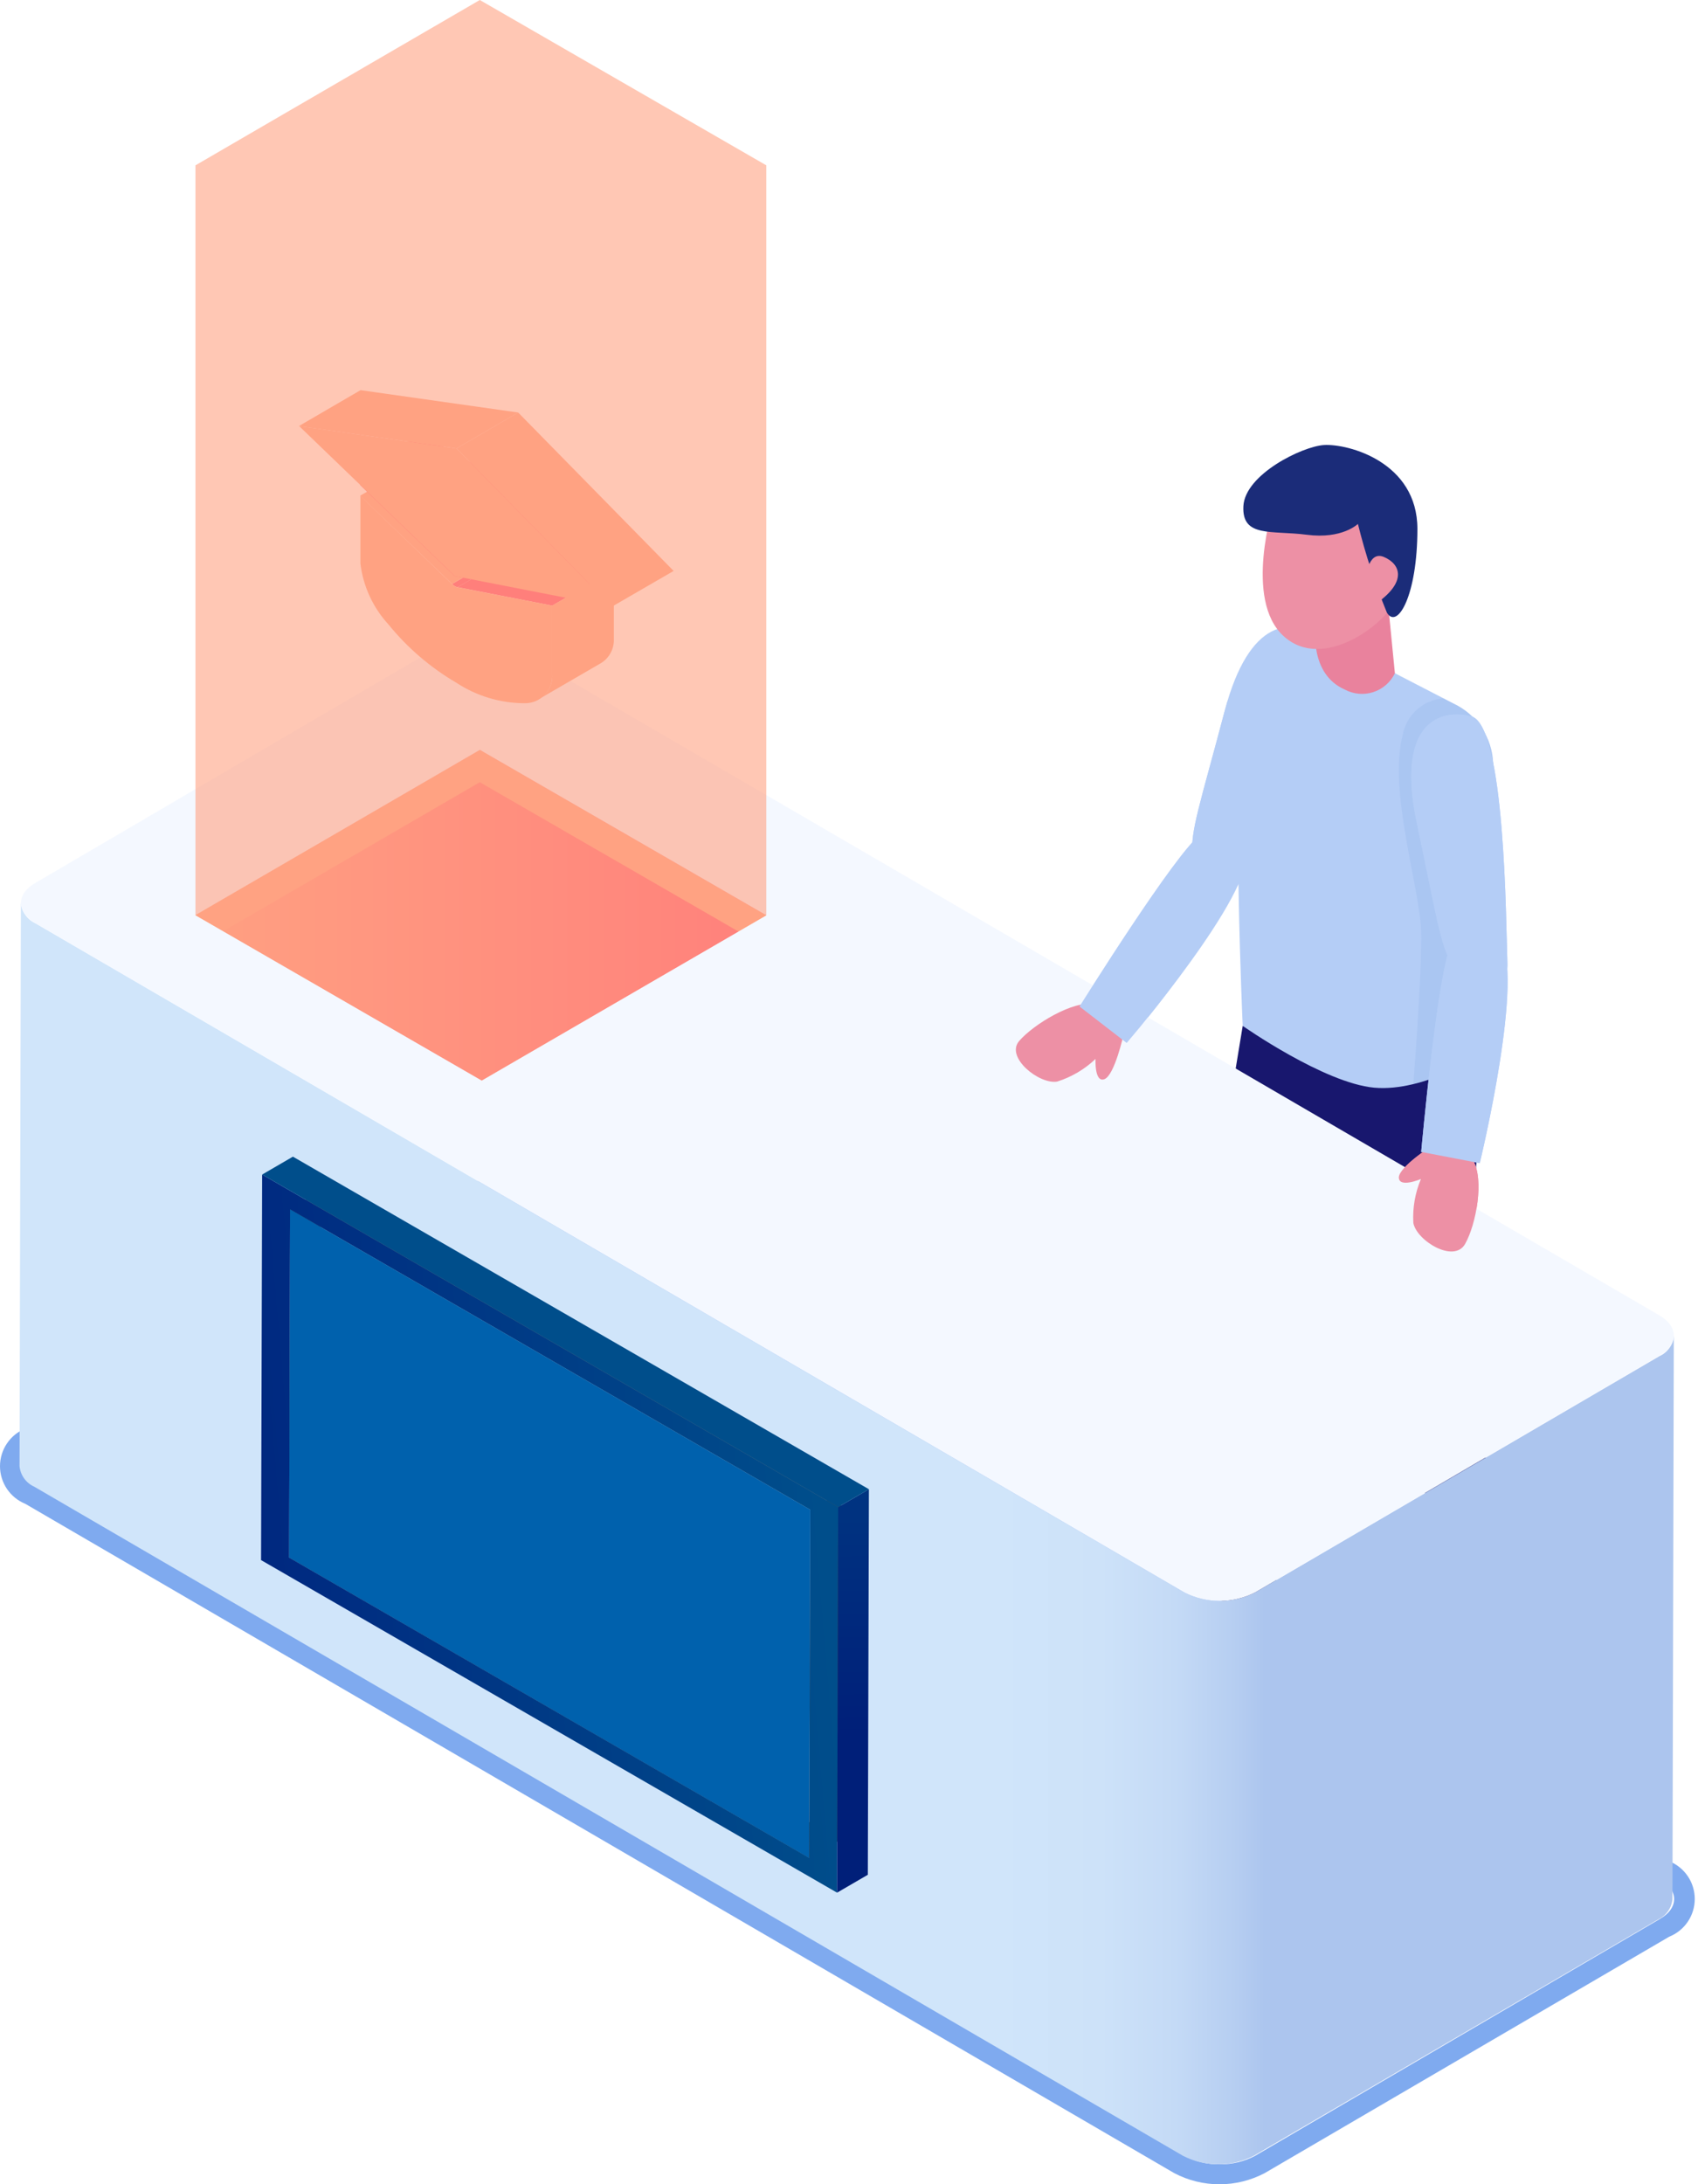 <svg width="311" height="400" viewBox="0 0 311 400" fill="none" xmlns="http://www.w3.org/2000/svg">
<path d="M231.433 287.878C232.651 288.243 233.702 289.025 234.401 290.086C235.1 291.148 235.403 292.422 235.256 293.685C235.033 295.243 234.274 296.675 233.11 297.735C231.946 298.795 230.449 299.416 228.876 299.492C226.495 298.986 224.034 298.986 221.653 299.492C218.401 300.485 211.177 303.314 208.472 301.974C205.766 300.634 202.961 297.482 205.791 295.05C211.065 291.544 216.964 289.084 223.167 287.803C225.891 287.189 228.721 287.215 231.433 287.878Z" fill="url(#paint0_linear)"/>
<path d="M276.461 297.284C277.681 297.644 278.735 298.425 279.435 299.488C280.134 300.551 280.435 301.828 280.283 303.091C280.061 304.645 279.306 306.074 278.147 307.133C276.988 308.192 275.497 308.816 273.929 308.898C271.547 308.392 269.086 308.392 266.705 308.898C263.428 309.866 256.205 312.72 253.524 311.38C250.843 310.04 247.988 306.888 250.843 304.456C256.125 300.969 262.021 298.518 268.219 297.234C270.933 296.611 273.755 296.628 276.461 297.284Z" fill="url(#paint1_linear)"/>
<path d="M227.61 187.866L219.344 238.021L223.068 292.097C223.068 292.097 230.515 297.756 232.426 292.097C234.337 286.439 234.089 239.981 234.089 239.981L246.501 208.216L253.377 245.069L268.271 300.535C268.271 300.535 275.072 305.052 277.058 300.535C278.051 298.227 268.196 245.193 268.196 245.193L271.771 193.077L227.61 187.866Z" fill="url(#paint2_linear)"/>
<path d="M205.791 189.454C205.791 189.454 204.153 196.899 202.291 197.619C200.429 198.338 200.653 193.921 200.653 193.921C198.656 195.818 196.254 197.236 193.628 198.065C190.376 198.636 184.071 193.623 186.677 190.62C189.284 187.617 196.457 183.175 200.578 183.845C204.699 184.515 205.791 189.454 205.791 189.454Z" fill="#ED90A5"/>
<path d="M197.847 184.217L206.486 190.893C206.486 190.893 229.919 163.42 228.206 155.851C226.493 148.282 224.358 149.82 220.014 152.749C215.67 155.677 197.847 184.217 197.847 184.217Z" fill="url(#paint3_linear)"/>
<path d="M241.981 117.211C236.669 112.744 228.775 113.29 224.332 130.116C219.889 146.942 217.903 152.451 218.449 156.546C218.995 160.641 224.555 167.094 227.633 160.567C230.711 154.04 246.896 121.356 241.981 117.211Z" fill="url(#paint4_linear)"/>
<path d="M266.979 129.223L242.33 116.492C242.33 116.492 229.571 108.848 227.61 126.964C225.649 145.081 227.61 187.866 227.61 187.866C227.61 187.866 242.504 198.338 251.688 199.182C260.873 200.026 271.795 192.953 271.795 192.953C270.751 186.679 270.088 180.347 269.809 173.993C269.536 164.91 273.483 145.652 273.483 140.564C273.542 138.259 272.967 135.983 271.82 133.983C270.673 131.983 268.999 130.336 266.979 129.223Z" fill="url(#paint5_linear)"/>
<g style="mix-blend-mode:multiply" opacity="0.4">
<g style="mix-blend-mode:multiply" opacity="0.4">
<path d="M266.976 129.222L264.345 127.882C262.532 128.024 260.816 128.764 259.469 129.986C258.121 131.207 257.217 132.842 256.898 134.632C254.242 144.956 260.076 162.651 260.299 170.617C260.448 176.375 259.455 190.893 258.859 198.512C263.417 197.295 267.773 195.422 271.792 192.953C270.748 186.678 270.085 180.347 269.806 173.992C269.533 164.909 273.48 145.651 273.48 140.564C273.539 138.259 272.964 135.982 271.817 133.982C270.67 131.982 268.996 130.336 266.976 129.222Z" fill="#779FE1"/>
</g>
</g>
<path d="M254.217 110.386L255.483 123.291C255.091 124.104 254.539 124.829 253.859 125.422C253.179 126.016 252.386 126.465 251.528 126.743C250.669 127.022 249.763 127.123 248.865 127.042C247.966 126.96 247.093 126.697 246.299 126.269C239.77 123.415 240.962 114.878 240.962 114.878L254.217 110.386Z" fill="#E9829D"/>
<path d="M233.267 92.419C233.267 92.419 227.731 109.791 235.104 116.491C242.476 123.192 253.945 113.786 254.962 110.684C255.98 107.582 260.349 89.713 251.562 87.306C242.774 84.899 233.267 92.419 233.267 92.419Z" fill="#ED90A5"/>
<path d="M242.479 81.499C238.507 81.747 228.032 86.885 227.734 92.692C227.436 98.499 232.847 97.084 239.351 97.928C245.855 98.772 248.709 95.943 248.709 95.943C250.085 101.482 251.86 106.915 254.022 112.198C255.933 115.35 259.607 109.071 259.607 96.861C259.607 84.651 246.997 81.226 242.479 81.499Z" fill="#1B2C79"/>
<path d="M250.099 106.266C250.099 106.266 250.447 100.707 253.475 101.998C256.504 103.288 257.869 106.564 251.787 110.709C245.706 114.853 250.099 106.266 250.099 106.266Z" fill="#ED90A5"/>
<path d="M262.635 209.556C262.635 209.556 256.132 213.725 256.206 215.661C256.281 217.596 260.252 215.909 260.252 215.909C259.183 218.448 258.708 221.198 258.862 223.949C259.458 227.201 266.309 231.395 268.345 227.796C270.38 224.198 271.87 216.058 269.784 212.434C267.699 208.811 262.635 209.556 262.635 209.556Z" fill="#ED90A5"/>
<path d="M260.302 210.946L271.026 213.005C271.026 213.005 279.54 177.914 274.576 171.933C269.611 165.952 268.419 168.285 265.863 172.876C263.306 177.467 260.302 210.946 260.302 210.946Z" fill="url(#paint6_linear)"/>
<path d="M269.413 131.159C262.661 129.57 255.859 133.64 259.483 150.64C263.107 167.64 263.778 173.372 266.161 176.872C268.544 180.371 276.363 183.523 276.09 176.301C275.817 169.079 275.718 132.648 269.413 131.159Z" fill="url(#paint7_linear)"/>
<path d="M87.06 219.929C89.316 219.878 91.547 220.408 93.539 221.467L303.94 344.014C307.514 346.074 307.539 349.449 303.94 351.459L229.868 394.79C227.882 395.842 225.661 396.371 223.414 396.329C221.157 396.383 218.926 395.853 216.935 394.79L6.534 272.243C2.96 270.183 2.935 266.808 6.534 264.798L80.557 221.467C82.539 220.405 84.763 219.875 87.011 219.929H87.06ZM87.06 216.256C84.165 216.215 81.309 216.924 78.769 218.316L4.648 261.597C3.274 262.154 2.098 263.108 1.27 264.337C0.442 265.566 0 267.014 0 268.496C0 269.978 0.442 271.426 1.27 272.655C2.098 273.884 3.274 274.838 4.648 275.395L215.048 397.942C217.607 399.294 220.457 400 223.352 400C226.246 400 229.096 399.294 231.655 397.942L305.727 354.661C307.108 354.108 308.292 353.154 309.126 351.922C309.96 350.69 310.406 349.237 310.406 347.749C310.406 346.262 309.96 344.808 309.126 343.576C308.292 342.345 307.108 341.391 305.727 340.838L95.326 218.39C92.803 216.973 89.954 216.237 87.06 216.256Z" fill="#7FAAEF"/>
<path d="M303.938 248.345L229.866 291.626C227.86 292.636 225.645 293.162 223.4 293.162C221.154 293.162 218.939 292.636 216.933 291.626L6.533 169.104C5.785 168.774 5.14 168.25 4.665 167.587C4.189 166.924 3.899 166.145 3.827 165.332L3.579 268.471C3.651 269.281 3.938 270.057 4.409 270.72C4.88 271.383 5.519 271.908 6.26 272.244L216.685 394.79C218.689 395.806 220.904 396.336 223.151 396.336C225.398 396.336 227.614 395.806 229.618 394.79L303.69 351.509C304.415 351.172 305.039 350.651 305.5 349.998C305.962 349.345 306.245 348.583 306.321 347.787L306.569 244.622C306.505 245.422 306.227 246.189 305.764 246.844C305.301 247.499 304.671 248.018 303.938 248.345Z" fill="url(#paint8_linear)"/>
<path d="M303.887 240.85C307.462 242.91 307.487 246.285 303.887 248.295L229.865 291.626C227.861 292.642 225.645 293.171 223.398 293.171C221.152 293.171 218.936 292.642 216.932 291.626L6.532 169.104C2.957 167.044 2.932 163.669 6.532 161.659L80.554 118.303C82.558 117.287 84.773 116.758 87.02 116.758C89.267 116.758 91.483 117.287 93.487 118.303L303.887 240.85Z" fill="#F4F8FF"/>
<path d="M52.953 285.223L58.588 281.947L58.762 218.192L53.127 221.468L52.953 285.223Z" fill="#1B2329"/>
<path d="M148.199 340.217L153.859 336.941L58.588 281.947L52.953 285.223L148.199 340.217Z" fill="#2B3941"/>
<path d="M148.198 340.218L153.858 336.942L154.032 273.187L148.397 276.463L148.198 340.218Z" fill="#504F4F"/>
<path d="M148.399 276.462L154.034 273.187L58.763 218.192L53.128 221.468L148.399 276.462Z" fill="#807F7F"/>
<path d="M153.313 346.595L47.815 285.694L48.013 215.09L153.511 275.991L153.313 346.595ZM52.953 285.223L148.224 340.217L148.398 276.462L53.127 221.468L52.953 285.223Z" fill="url(#paint9_linear)"/>
<path d="M53.127 221.468L52.953 285.223L148.199 340.218L148.398 276.463L53.127 221.468Z" fill="#0061AD"/>
<path d="M153.312 346.596L158.947 343.32L159.146 272.715L153.511 275.991L153.312 346.596Z" fill="url(#paint10_linear)"/>
<path d="M153.511 275.991L159.146 272.715L53.648 211.814L48.013 215.09L153.511 275.991Z" fill="url(#paint11_linear)"/>
<path d="M145.396 167.59L88.253 200.795L30.738 167.59L87.881 134.41L145.396 167.59Z" fill="url(#paint12_linear)"/>
<path d="M142.639 168.93L87.879 137.313L33.715 168.756C34.648 168.992 35.549 169.342 36.396 169.799C36.843 170.022 37.24 172.131 37.613 172.429L87.879 143.244L138.667 172.553C139.983 171.958 141.323 169.501 142.639 168.93Z" fill="#FFA282"/>
<path d="M87.879 137.313L140.355 167.615L88.227 197.867L35.775 167.59L87.904 137.313H87.879ZM87.879 133.243L28.75 167.59L88.326 201.937L147.38 167.59L87.805 133.243H87.879Z" fill="#F4F8FF"/>
<path d="M65.985 86.09L77.28 79.514V82.269L65.985 88.845V86.09Z" fill="#FF4B70"/>
<path d="M65.961 90.781L77.28 84.205L94.085 100.385L82.791 106.937L65.961 90.781Z" fill="url(#paint13_linear)"/>
<path d="M82.793 106.962L94.088 100.385L94.609 100.758C94.758 100.859 94.927 100.927 95.105 100.956L83.811 107.533C83.626 107.5 83.449 107.433 83.289 107.334C83.112 107.226 82.946 107.102 82.793 106.962Z" fill="#FF4B70"/>
<path d="M65.985 88.845L77.28 82.269L94.606 98.946L83.287 105.497L65.985 88.845Z" fill="#FF4B70"/>
<path d="M65.985 86.09L77.28 79.514L94.433 89.416L83.138 95.968L65.985 86.09Z" fill="#FF4B70"/>
<path d="M83.138 95.968L94.432 89.416L95.102 89.814L83.808 96.365L83.138 95.968Z" fill="#FF4B70"/>
<path d="M54.741 78.025L66.036 71.448L94.905 75.543L83.611 82.12L54.741 78.025Z" fill="#FFA282"/>
<path d="M83.811 107.533L95.105 100.956L112.456 104.356L101.137 110.908L83.811 107.533Z" fill="#FF4B70"/>
<path d="M101.136 110.907V123.514C101.195 124.395 101.011 125.275 100.604 126.059C100.197 126.842 99.582 127.499 98.827 127.957L110.122 121.405C110.869 120.933 111.478 120.27 111.884 119.485C112.289 118.7 112.478 117.82 112.43 116.938V104.355L101.136 110.907Z" fill="url(#paint14_linear)"/>
<path d="M101.134 110.907V123.514C101.176 124.206 101.073 124.898 100.832 125.547C100.59 126.196 100.215 126.788 99.731 127.283C99.247 127.779 98.665 128.167 98.022 128.424C97.378 128.681 96.688 128.801 95.996 128.776C91.583 128.753 87.272 127.451 83.585 125.028C78.842 122.253 74.637 118.647 71.173 114.382C68.327 111.29 66.521 107.385 66.01 103.214V90.805L82.815 106.986C82.968 107.126 83.134 107.251 83.311 107.358C83.471 107.457 83.648 107.524 83.833 107.557L101.134 110.907Z" fill="url(#paint15_linear)"/>
<path d="M83.288 105.498L94.607 98.946L112.455 102.42L101.135 108.972L83.288 105.498Z" fill="#FF4B70"/>
<path d="M101.16 106.391L112.454 99.815V102.42L101.135 108.972L101.16 106.391Z" fill="#FF4B70"/>
<path d="M83.811 96.365L95.105 89.813L112.456 99.814L101.162 106.391L83.811 96.365Z" fill="#FF4B70"/>
<path d="M83.61 82.12L54.79 78.025L83.312 105.497L65.936 88.845L83.312 105.497L101.135 108.972L83.312 105.497L112.057 111.106L83.61 82.12ZM65.985 86.09L67.673 87.058L65.985 86.09Z" fill="url(#paint16_linear)"/>
<path d="M83.612 82.12L94.907 75.543L123.379 104.554L112.06 111.106L83.612 82.12Z" fill="url(#paint17_linear)"/>
<path opacity="0.6" d="M87.879 0L35.8 30.277V167.59L88.251 197.867L140.355 167.615V30.277L87.879 0Z" fill="url(#paint18_linear)"/>
<path d="M205.791 189.454C205.791 189.454 204.153 196.899 202.291 197.619C200.429 198.338 200.653 193.921 200.653 193.921C198.656 195.818 196.254 197.236 193.628 198.065C190.376 198.636 184.071 193.623 186.677 190.62C189.284 187.617 196.457 183.175 200.578 183.845C204.699 184.515 205.791 189.454 205.791 189.454Z" fill="#ED90A5"/>
<path d="M224.853 150.366C223.004 150.728 221.287 151.586 219.889 152.848C215.52 155.801 197.722 184.316 197.722 184.316L206.36 190.992C213.109 183.088 219.25 174.684 224.729 165.852L224.853 150.366Z" fill="url(#paint19_linear)"/>
<path d="M224.853 128.28L224.332 130.116C219.914 146.967 217.903 152.451 218.449 156.546C218.846 159.624 221.999 163.991 224.853 163.296V128.28Z" fill="url(#paint20_linear)"/>
<path d="M262.635 209.556C262.635 209.556 256.132 213.725 256.206 215.661C256.281 217.596 260.252 215.909 260.252 215.909C259.183 218.448 258.708 221.198 258.862 223.949C259.458 227.201 266.309 231.395 268.345 227.796C270.38 224.198 271.87 216.058 269.784 212.434C267.699 208.811 262.635 209.556 262.635 209.556Z" fill="#ED90A5"/>
<path d="M260.302 210.946L271.026 213.005C271.026 213.005 279.54 177.914 274.576 171.933C269.611 165.952 268.419 168.285 265.863 172.876C263.306 177.467 260.302 210.946 260.302 210.946Z" fill="url(#paint21_linear)"/>
<path d="M269.413 131.159C262.661 129.57 255.859 133.64 259.483 150.64C263.107 167.64 263.778 173.372 266.161 176.872C268.544 180.371 276.363 183.523 276.09 176.301C275.817 169.079 275.718 132.648 269.413 131.159Z" fill="url(#paint22_linear)"/>
<defs>
<linearGradient id="paint0_linear" x1="219.94" y1="295.571" x2="228.45" y2="192.257" gradientUnits="userSpaceOnUse">
<stop stop-color="#1A317B"/>
<stop offset="1" stop-color="#18176E"/>
</linearGradient>
<linearGradient id="paint1_linear" x1="3526.57" y1="2100.25" x2="3551.7" y2="1474.54" gradientUnits="userSpaceOnUse">
<stop stop-color="#1A317B"/>
<stop offset="1" stop-color="#18176E"/>
</linearGradient>
<linearGradient id="paint2_linear" x1="5938.8" y1="13944.5" x2="6704.26" y2="9263.27" gradientUnits="userSpaceOnUse">
<stop stop-color="#1A317B"/>
<stop offset="1" stop-color="#18176E"/>
</linearGradient>
<linearGradient id="paint3_linear" x1="292.944" y1="171.287" x2="258.291" y2="170.989" gradientUnits="userSpaceOnUse">
<stop stop-color="#7594D1"/>
<stop offset="1" stop-color="#B4CDF6"/>
</linearGradient>
<linearGradient id="paint4_linear" x1="3115.66" y1="2845.09" x2="2773.02" y2="2843.6" gradientUnits="userSpaceOnUse">
<stop stop-color="#7594D1"/>
<stop offset="1" stop-color="#B4CDF6"/>
</linearGradient>
<linearGradient id="paint5_linear" x1="5369.57" y1="5427.13" x2="4138" y2="5446.31" gradientUnits="userSpaceOnUse">
<stop stop-color="#7594D1"/>
<stop offset="1" stop-color="#B4CDF6"/>
</linearGradient>
<linearGradient id="paint6_linear" x1="2007.69" y1="3596.28" x2="1590.67" y2="3600.38" gradientUnits="userSpaceOnUse">
<stop stop-color="#7594D1"/>
<stop offset="1" stop-color="#B4CDF6"/>
</linearGradient>
<linearGradient id="paint7_linear" x1="2196.93" y1="3255.61" x2="1732.8" y2="3260.16" gradientUnits="userSpaceOnUse">
<stop stop-color="#7594D1"/>
<stop offset="1" stop-color="#B4CDF6"/>
</linearGradient>
<linearGradient id="paint8_linear" x1="182.355" y1="280.83" x2="231.653" y2="280.83" gradientUnits="userSpaceOnUse">
<stop stop-color="#D0E5FA"/>
<stop offset="0.39" stop-color="#CDE2F9"/>
<stop offset="0.67" stop-color="#C4DAF6"/>
<stop offset="0.9" stop-color="#B5CDF1"/>
<stop offset="1" stop-color="#ACC5EE"/>
</linearGradient>
<linearGradient id="paint9_linear" x1="150.334" y1="276.586" x2="47.889" y2="285.376" gradientUnits="userSpaceOnUse">
<stop stop-color="#004E8B"/>
<stop offset="1" stop-color="#002880"/>
</linearGradient>
<linearGradient id="paint10_linear" x1="155.274" y1="218.763" x2="156.316" y2="317.684" gradientUnits="userSpaceOnUse">
<stop stop-color="#004E8B"/>
<stop offset="1" stop-color="#001F79"/>
</linearGradient>
<linearGradient id="paint11_linear" x1="2361.8" y1="5764.41" x2="10633.9" y2="13846.9" gradientUnits="userSpaceOnUse">
<stop stop-color="#004E8B"/>
<stop offset="1" stop-color="#001F79"/>
</linearGradient>
<linearGradient id="paint12_linear" x1="30.738" y1="167.59" x2="145.396" y2="167.59" gradientUnits="userSpaceOnUse">
<stop stop-color="#FFA282"/>
<stop offset="1" stop-color="#FF4B70"/>
</linearGradient>
<linearGradient id="paint13_linear" x1="712.826" y1="795.276" x2="994.603" y2="1070.47" gradientUnits="userSpaceOnUse">
<stop stop-color="#FFA282"/>
<stop offset="1" stop-color="#FF4B70"/>
</linearGradient>
<linearGradient id="paint14_linear" x1="528.642" y1="929.921" x2="798.284" y2="1098.68" gradientUnits="userSpaceOnUse">
<stop stop-color="#FFA282"/>
<stop offset="1" stop-color="#FF4B70"/>
</linearGradient>
<linearGradient id="paint15_linear" x1="786.956" y1="1574.81" x2="2170.76" y2="2169.6" gradientUnits="userSpaceOnUse">
<stop stop-color="#FFA282"/>
<stop offset="1" stop-color="#FF4B70"/>
</linearGradient>
<linearGradient id="paint16_linear" x1="1390.25" y1="1171.36" x2="3013" y2="2476.38" gradientUnits="userSpaceOnUse">
<stop stop-color="#FFA282"/>
<stop offset="1" stop-color="#FF4B70"/>
</linearGradient>
<linearGradient id="paint17_linear" x1="1004.21" y1="1011.56" x2="1964.77" y2="1668.09" gradientUnits="userSpaceOnUse">
<stop stop-color="#FFA282"/>
<stop offset="1" stop-color="#FF4B70"/>
</linearGradient>
<linearGradient id="paint18_linear" x1="1535.12" y1="7888.94" x2="5940.01" y2="7888.94" gradientUnits="userSpaceOnUse">
<stop stop-color="#FFA282"/>
<stop offset="1" stop-color="#FF4B70"/>
</linearGradient>
<linearGradient id="paint19_linear" x1="3397.63" y1="2954.75" x2="3018.85" y2="2952.58" gradientUnits="userSpaceOnUse">
<stop stop-color="#7594D1"/>
<stop offset="1" stop-color="#B4CDF6"/>
</linearGradient>
<linearGradient id="paint20_linear" x1="984.615" y1="2198.63" x2="893.98" y2="2198.48" gradientUnits="userSpaceOnUse">
<stop stop-color="#7594D1"/>
<stop offset="1" stop-color="#B4CDF6"/>
</linearGradient>
<linearGradient id="paint21_linear" x1="2007.69" y1="3596.28" x2="1590.67" y2="3600.38" gradientUnits="userSpaceOnUse">
<stop stop-color="#7594D1"/>
<stop offset="1" stop-color="#B4CDF6"/>
</linearGradient>
<linearGradient id="paint22_linear" x1="2196.93" y1="3255.61" x2="1732.8" y2="3260.16" gradientUnits="userSpaceOnUse">
<stop stop-color="#7594D1"/>
<stop offset="1" stop-color="#B4CDF6"/>
</linearGradient>
</defs>
</svg>
